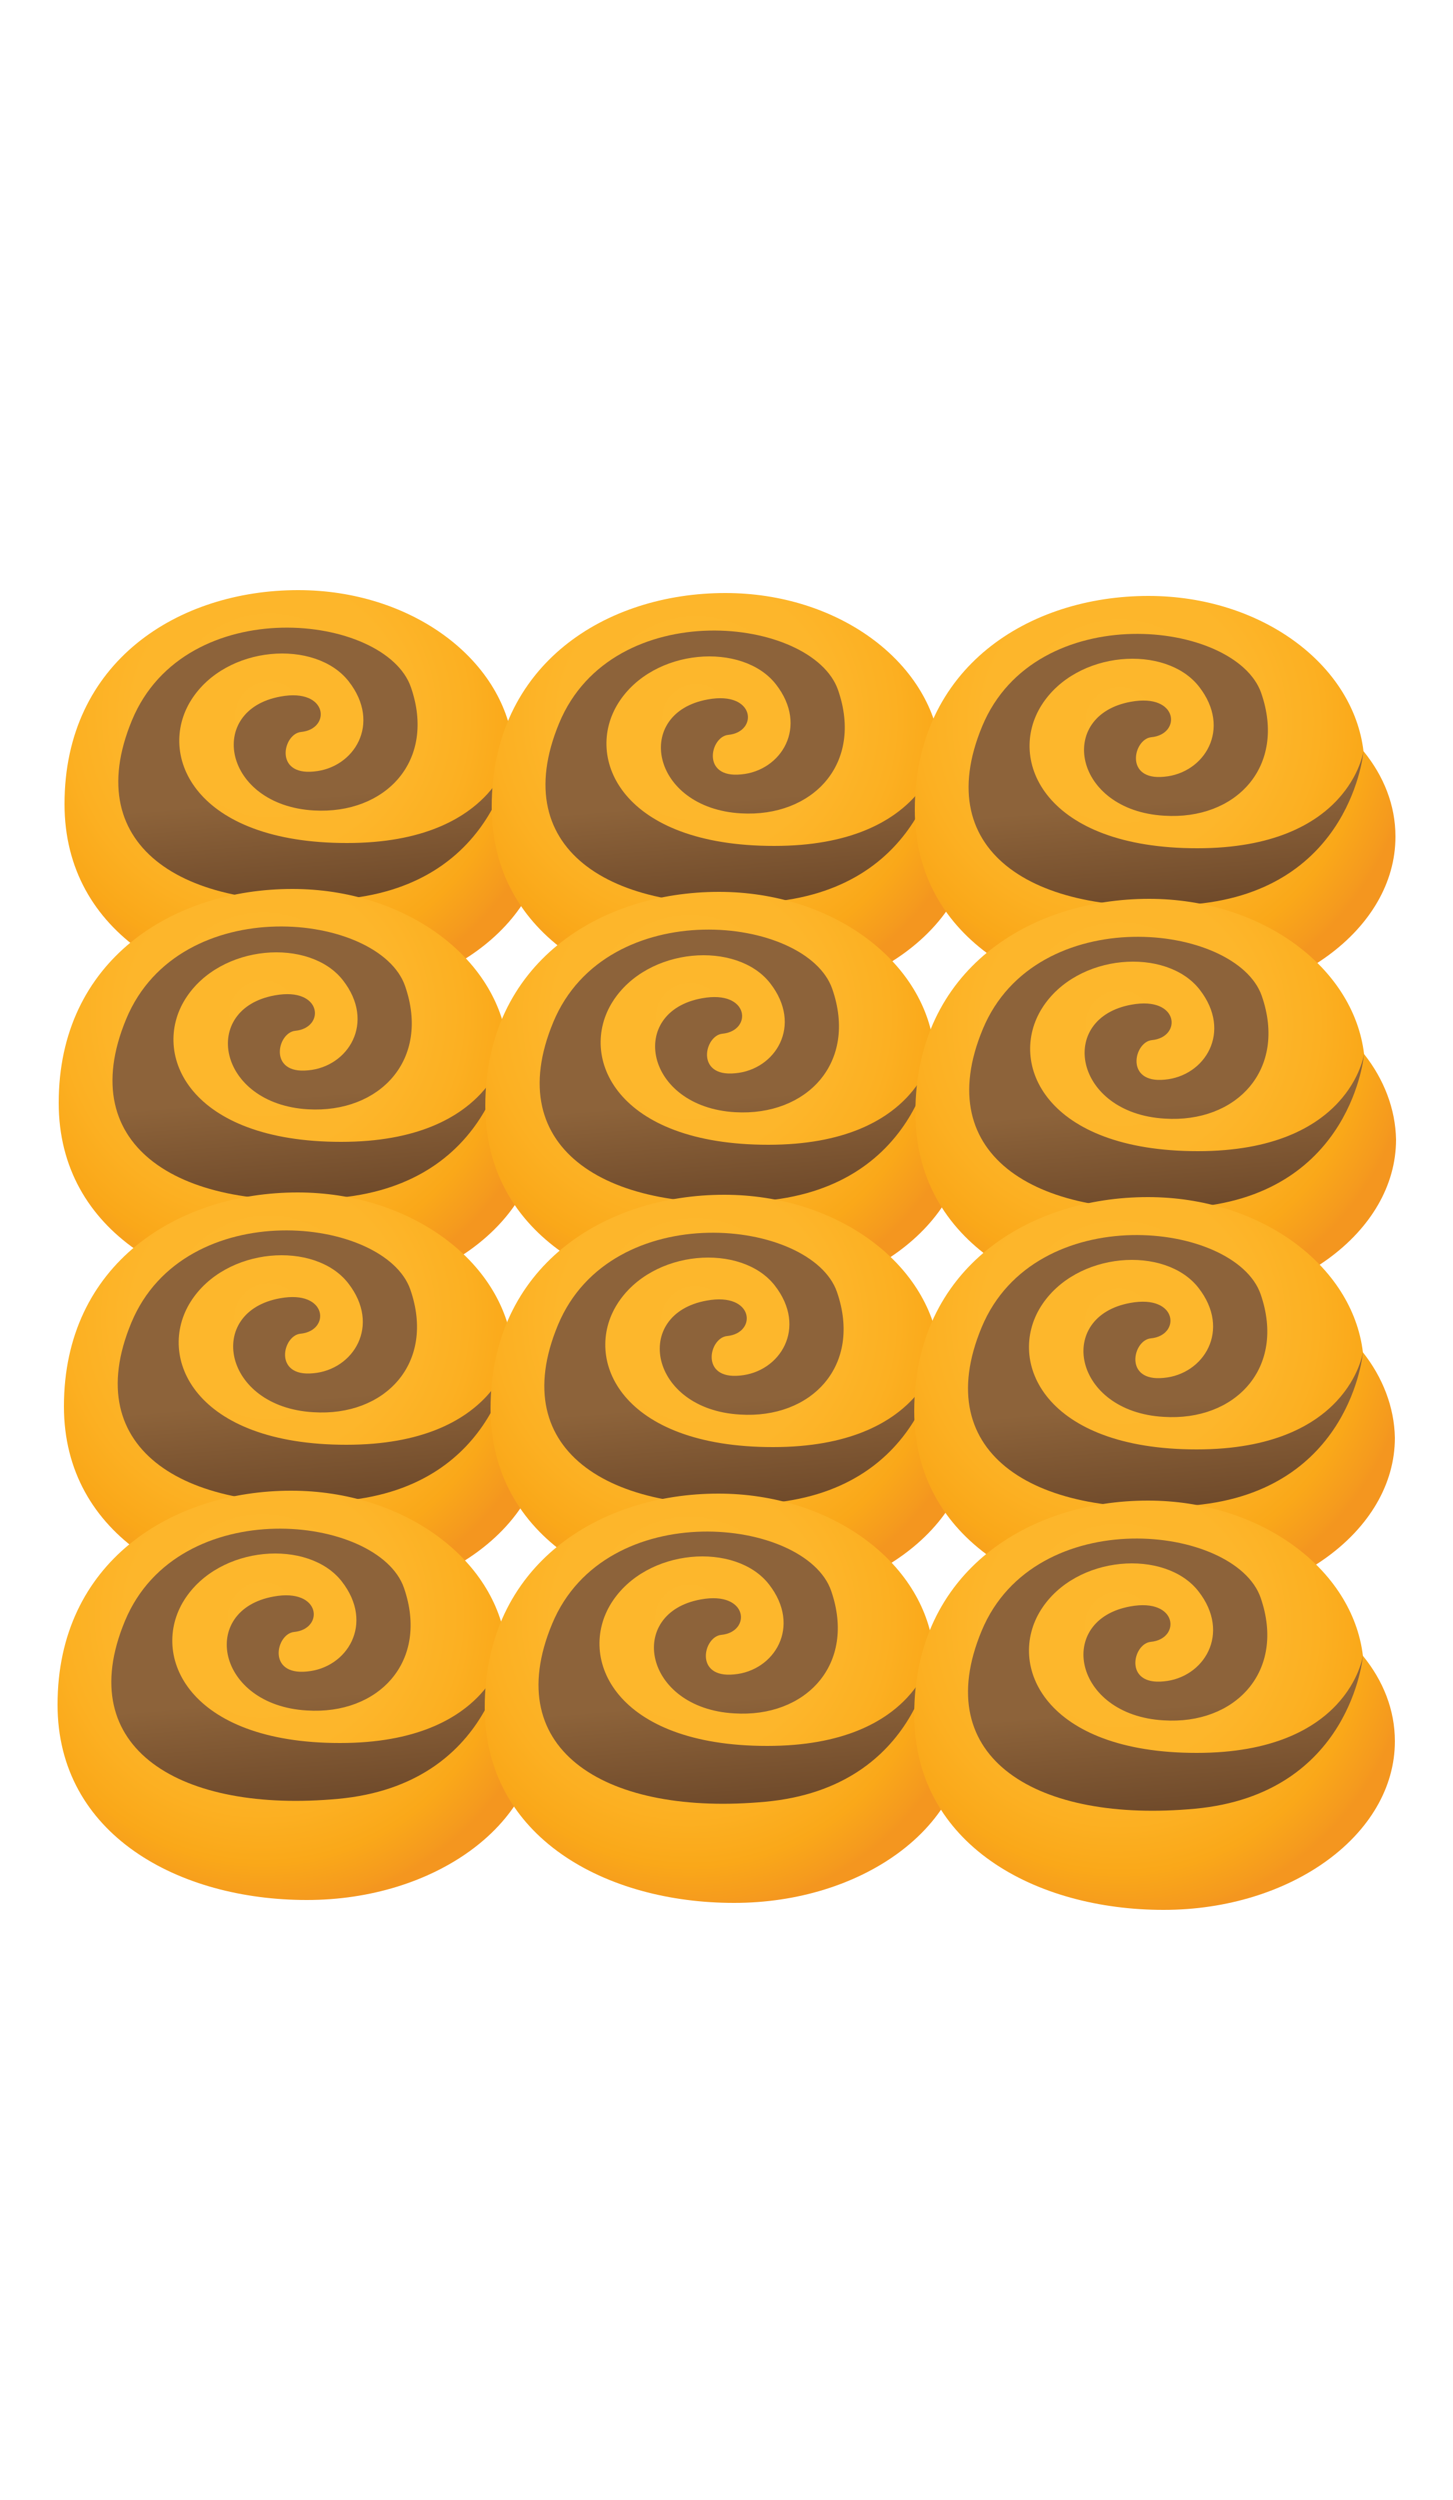<?xml version="1.0" encoding="utf-8"?>
<!-- Generator: Adobe Illustrator 21.0.0, SVG Export Plug-In . SVG Version: 6.00 Build 0)  -->
<svg version="1.1" id="레이어_1" xmlns="http://www.w3.org/2000/svg" xmlns:xlink="http://www.w3.org/1999/xlink" x="0px"
	 y="0px" viewBox="0 0 250 430" style="enable-background:new 0 0 250 430;" xml:space="preserve">
<style type="text/css">
	.st0{fill:#FFFFFF;}
	.st1{fill:url(#SVGID_1_);}
	.st2{fill:url(#SVGID_2_);}
	.st3{fill:url(#SVGID_3_);}
	.st4{fill:url(#SVGID_4_);}
	.st5{fill:url(#SVGID_5_);}
	.st6{fill:url(#SVGID_6_);}
	.st7{fill:url(#SVGID_7_);}
	.st8{fill:url(#SVGID_8_);}
	.st9{fill:url(#SVGID_9_);}
	.st10{fill:url(#SVGID_10_);}
	.st11{fill:url(#SVGID_11_);}
	.st12{fill:url(#SVGID_12_);}
	.st13{fill:url(#SVGID_13_);}
	.st14{fill:url(#SVGID_14_);}
	.st15{fill:url(#SVGID_15_);}
	.st16{fill:url(#SVGID_16_);}
	.st17{fill:url(#SVGID_17_);}
	.st18{fill:url(#SVGID_18_);}
	.st19{fill:url(#SVGID_19_);}
	.st20{fill:url(#SVGID_20_);}
	.st21{fill:url(#SVGID_21_);}
	.st22{fill:url(#SVGID_22_);}
	.st23{fill:url(#SVGID_23_);}
	.st24{fill:url(#SVGID_24_);}
</style>
<rect y="0" class="st0" width="250" height="430"/>
<g>
	
		<radialGradient id="SVGID_1_" cx="46.336" cy="308.852" r="50.704" gradientTransform="matrix(1 0 0 -1.001 0 432.224)" gradientUnits="userSpaceOnUse">
		<stop  offset="0" style="stop-color:#FDB82D"/>
		<stop  offset="0.461" style="stop-color:#FDB62B"/>
		<stop  offset="0.675" style="stop-color:#FCB022"/>
		<stop  offset="0.837" style="stop-color:#FAA819"/>
		<stop  offset="0.973" style="stop-color:#F59A1E"/>
		<stop  offset="1" style="stop-color:#F4961F"/>
	</radialGradient>
	<path class="st1" d="M88.3,128.2c-1.8-15-17.7-26.7-37-26.7c-20.5,0-40.2,12.2-40.2,36.8C11.1,160.8,32,172,54,172
		s39.8-13,39.8-29.1C93.8,137.6,91.8,132.5,88.3,128.2z"/>
	
		<linearGradient id="SVGID_2_" gradientUnits="userSpaceOnUse" x1="54.826" y1="295.038" x2="58.672" y2="248.892" gradientTransform="matrix(1 0 0 -1 0 432)">
		<stop  offset="0" style="stop-color:#8D633A"/>
		<stop  offset="1" style="stop-color:#412312"/>
	</linearGradient>
	<path class="st2" d="M88.3,128.2c0,0-2,23.8-28.9,26.4s-45.9-8.5-36.7-30.7s43.6-18.4,48-5.7c4.4,12.7-4.4,21.9-16.7,21.2
		c-15.6-0.9-18.6-17.3-5.7-19.6c8.2-1.5,8.7,5.6,3.5,6.1c-3.1,0.3-4.7,7.5,2.2,6.8c6.9-0.6,11.7-8.2,6-15.5
		c-5.7-7.3-21.1-6.3-27.1,3.2c-6,9.5,0.6,24.6,26.8,24.6S88.3,128.2,88.3,128.2z"/>
	
		<radialGradient id="SVGID_3_" cx="45.275" cy="257.49" r="50.704" gradientTransform="matrix(1 0 0 -1.001 0 432.224)" gradientUnits="userSpaceOnUse">
		<stop  offset="0" style="stop-color:#FDB82D"/>
		<stop  offset="0.461" style="stop-color:#FDB62B"/>
		<stop  offset="0.675" style="stop-color:#FCB022"/>
		<stop  offset="0.837" style="stop-color:#FAA819"/>
		<stop  offset="0.973" style="stop-color:#F59A1E"/>
		<stop  offset="1" style="stop-color:#F4961F"/>
	</radialGradient>
	<path class="st3" d="M87.3,179.6c-1.8-15-17.7-26.7-37-26.7c-20.5,0-40.2,12.2-40.2,36.8c0,22.4,20.9,33.6,42.9,33.6
		s39.8-13,39.8-29.1C92.7,189,90.7,183.9,87.3,179.6z"/>
	
		<linearGradient id="SVGID_4_" gradientUnits="userSpaceOnUse" x1="53.766" y1="243.623" x2="57.611" y2="197.477" gradientTransform="matrix(1 0 0 -1 0 432)">
		<stop  offset="0" style="stop-color:#8D633A"/>
		<stop  offset="1" style="stop-color:#412312"/>
	</linearGradient>
	<path class="st4" d="M87.3,179.6c0,0-2,23.8-28.9,26.4s-45.9-8.5-36.7-30.7s43.6-18.4,48-5.7c4.4,12.7-4.4,21.9-16.7,21.2
		c-15.6-0.9-18.6-17.3-5.7-19.6c8.2-1.5,8.7,5.6,3.5,6.1c-3.1,0.3-4.7,7.5,2.2,6.8c6.9-0.6,11.7-8.2,6-15.5
		c-5.7-7.3-21.1-6.3-27.1,3.2c-6,9.5,0.6,24.6,26.8,24.6S87.3,179.6,87.3,179.6z"/>
	
		<radialGradient id="SVGID_5_" cx="119.781" cy="308.403" r="50.704" gradientTransform="matrix(1 0 0 -1.001 0 432.224)" gradientUnits="userSpaceOnUse">
		<stop  offset="0" style="stop-color:#FDB82D"/>
		<stop  offset="0.461" style="stop-color:#FDB62B"/>
		<stop  offset="0.675" style="stop-color:#FCB022"/>
		<stop  offset="0.837" style="stop-color:#FAA819"/>
		<stop  offset="0.973" style="stop-color:#F59A1E"/>
		<stop  offset="1" style="stop-color:#F4961F"/>
	</radialGradient>
	<path class="st5" d="M161.8,128.7c-1.8-15-17.7-26.7-37-26.7c-20.5,0-40.2,12.2-40.2,36.8c0,22.4,20.9,33.6,42.9,33.6
		s39.8-13,39.8-29.1C167.2,138,165.2,133,161.8,128.7z"/>
	
		<linearGradient id="SVGID_6_" gradientUnits="userSpaceOnUse" x1="128.271" y1="294.589" x2="132.117" y2="248.443" gradientTransform="matrix(1 0 0 -1 0 432)">
		<stop  offset="0" style="stop-color:#8D633A"/>
		<stop  offset="1" style="stop-color:#412312"/>
	</linearGradient>
	<path class="st6" d="M161.8,128.7c0,0-2,23.8-28.9,26.4s-45.9-8.5-36.7-30.7s43.6-18.4,48-5.7c4.4,12.7-4.4,21.9-16.7,21.2
		c-15.6-0.9-18.6-17.3-5.7-19.6c8.2-1.5,8.7,5.6,3.5,6.1c-3.1,0.3-4.7,7.5,2.2,6.8c6.9-0.6,11.7-8.2,6-15.5
		c-5.7-7.3-21.1-6.3-27.1,3.2c-6,9.5,0.6,24.6,26.8,24.6S161.8,128.7,161.8,128.7z"/>
	
		<radialGradient id="SVGID_7_" cx="118.721" cy="257.042" r="50.704" gradientTransform="matrix(1 0 0 -1.001 0 432.224)" gradientUnits="userSpaceOnUse">
		<stop  offset="0" style="stop-color:#FDB82D"/>
		<stop  offset="0.461" style="stop-color:#FDB62B"/>
		<stop  offset="0.675" style="stop-color:#FCB022"/>
		<stop  offset="0.837" style="stop-color:#FAA819"/>
		<stop  offset="0.973" style="stop-color:#F59A1E"/>
		<stop  offset="1" style="stop-color:#F4961F"/>
	</radialGradient>
	<path class="st7" d="M160.7,180.1c-1.8-15-17.7-26.7-37-26.7c-20.5,0-40.2,12.2-40.2,36.8c0,22.4,20.9,33.6,42.9,33.6
		s39.8-13,39.8-29.1C166.2,189.4,164.2,184.4,160.7,180.1z"/>
	
		<linearGradient id="SVGID_8_" gradientUnits="userSpaceOnUse" x1="127.211" y1="243.174" x2="131.057" y2="197.028" gradientTransform="matrix(1 0 0 -1 0 432)">
		<stop  offset="0" style="stop-color:#8D633A"/>
		<stop  offset="1" style="stop-color:#412312"/>
	</linearGradient>
	<path class="st8" d="M160.7,180.1c0,0-2,23.8-28.9,26.4C105,209,86,197.9,95.2,175.8s43.6-18.4,48-5.7c4.4,12.7-4.4,21.9-16.7,21.2
		c-15.6-0.9-18.6-17.3-5.7-19.6c8.2-1.5,8.7,5.6,3.5,6.1c-3.1,0.3-4.7,7.5,2.2,6.8c6.9-0.6,11.7-8.2,6-15.5
		c-5.7-7.3-21.1-6.3-27.1,3.2c-6,9.5,0.6,24.6,26.8,24.6S160.7,180.1,160.7,180.1z"/>
	<g>
		
			<radialGradient id="SVGID_9_" cx="192.639" cy="307.971" r="50.704" gradientTransform="matrix(1 0 0 -1 0 432)" gradientUnits="userSpaceOnUse">
			<stop  offset="0" style="stop-color:#FDB82D"/>
			<stop  offset="0.461" style="stop-color:#FDB62B"/>
			<stop  offset="0.675" style="stop-color:#FCB022"/>
			<stop  offset="0.837" style="stop-color:#FAA819"/>
			<stop  offset="0.973" style="stop-color:#F59A1E"/>
			<stop  offset="1" style="stop-color:#F4961F"/>
		</radialGradient>
		<path class="st9" d="M234.6,129.2c-1.8-15-17.7-26.7-37-26.7c-20.5,0-40.2,12.2-40.2,36.8c0,22.4,20.9,33.6,42.9,33.6
			s39.8-13,39.8-29C240.1,138.5,238.1,133.5,234.6,129.2z"/>
		
			<linearGradient id="SVGID_10_" gradientUnits="userSpaceOnUse" x1="201.129" y1="294.077" x2="204.971" y2="247.977" gradientTransform="matrix(1 0 0 -1 0 432)">
			<stop  offset="0" style="stop-color:#8D633A"/>
			<stop  offset="1" style="stop-color:#412312"/>
		</linearGradient>
		<path class="st10" d="M234.6,129.2c0,0-2,23.8-28.9,26.3s-45.9-8.5-36.7-30.6c9.2-22.1,43.6-18.3,48-5.7
			c4.4,12.7-4.4,21.9-16.7,21.1c-15.6-0.9-18.6-17.3-5.7-19.6c8.2-1.5,8.7,5.6,3.5,6.1c-3.1,0.3-4.7,7.5,2.2,6.8
			c6.9-0.6,11.7-8.2,6-15.5c-5.7-7.3-21.1-6.3-27.1,3.2c-6,9.5,0.6,24.6,26.8,24.6S234.6,129.2,234.6,129.2z"/>
		
			<radialGradient id="SVGID_11_" cx="192.677" cy="255.83" r="50.704" gradientTransform="matrix(1 0 0 -1 0 432)" gradientUnits="userSpaceOnUse">
			<stop  offset="0" style="stop-color:#FDB82D"/>
			<stop  offset="0.461" style="stop-color:#FDB62B"/>
			<stop  offset="0.675" style="stop-color:#FCB022"/>
			<stop  offset="0.837" style="stop-color:#FAA819"/>
			<stop  offset="0.973" style="stop-color:#F59A1E"/>
			<stop  offset="1" style="stop-color:#F4961F"/>
		</radialGradient>
		<path class="st11" d="M234.7,181.3c-1.8-15-17.7-26.7-37-26.7c-20.5,0-40.2,12.2-40.2,36.8c0,22.4,20.9,33.6,42.9,33.6
			s39.8-13,39.8-29C240.1,190.7,238.1,185.6,234.7,181.3z"/>
		
			<linearGradient id="SVGID_12_" gradientUnits="userSpaceOnUse" x1="201.167" y1="241.935" x2="205.008" y2="195.835" gradientTransform="matrix(1 0 0 -1 0 432)">
			<stop  offset="0" style="stop-color:#8D633A"/>
			<stop  offset="1" style="stop-color:#412312"/>
		</linearGradient>
		<path class="st12" d="M234.7,181.3c0,0-2,23.8-28.9,26.3c-26.8,2.5-45.9-8.5-36.7-30.6c9.2-22.1,43.6-18.3,48-5.7
			c4.4,12.7-4.4,21.9-16.7,21.1c-15.6-0.9-18.6-17.3-5.7-19.6c8.2-1.5,8.7,5.6,3.5,6.1c-3.1,0.3-4.7,7.5,2.2,6.8
			c6.9-0.6,11.7-8.2,6-15.5c-5.7-7.3-21.1-6.3-27.1,3.2c-6,9.5,0.6,24.6,26.8,24.6S234.7,181.3,234.7,181.3z"/>
		
			<radialGradient id="SVGID_13_" cx="46.178" cy="205.416" r="50.704" gradientTransform="matrix(1 0 0 -1 0 432)" gradientUnits="userSpaceOnUse">
			<stop  offset="0" style="stop-color:#FDB82D"/>
			<stop  offset="0.461" style="stop-color:#FDB62B"/>
			<stop  offset="0.675" style="stop-color:#FCB022"/>
			<stop  offset="0.837" style="stop-color:#FAA819"/>
			<stop  offset="0.973" style="stop-color:#F59A1E"/>
			<stop  offset="1" style="stop-color:#F4961F"/>
		</radialGradient>
		<path class="st13" d="M88.2,231.8c-1.8-15-17.7-26.7-37-26.7c-20.5,0-40.2,12.2-40.2,36.8c0,22.4,20.9,33.6,42.9,33.6
			s39.8-13,39.8-29C93.6,241.1,91.6,236.1,88.2,231.8z"/>
		
			<linearGradient id="SVGID_14_" gradientUnits="userSpaceOnUse" x1="54.668" y1="191.521" x2="58.51" y2="145.421" gradientTransform="matrix(1 0 0 -1 0 432)">
			<stop  offset="0" style="stop-color:#8D633A"/>
			<stop  offset="1" style="stop-color:#412312"/>
		</linearGradient>
		<path class="st14" d="M88.2,231.8c0,0-2,23.8-28.9,26.3s-45.9-8.5-36.7-30.6s43.6-18.3,48-5.7c4.4,12.7-4.4,21.9-16.7,21.1
			c-15.6-0.9-18.6-17.3-5.7-19.6c8.2-1.5,8.7,5.6,3.5,6.1c-3.1,0.3-4.7,7.5,2.2,6.8c6.9-0.6,11.7-8.2,6-15.5
			c-5.7-7.3-21.1-6.3-27.1,3.2c-6,9.5,0.6,24.6,26.8,24.6S88.2,231.8,88.2,231.8z"/>
		
			<radialGradient id="SVGID_15_" cx="45.118" cy="154.054" r="50.704" gradientTransform="matrix(1 0 0 -1 0 432)" gradientUnits="userSpaceOnUse">
			<stop  offset="0" style="stop-color:#FDB82D"/>
			<stop  offset="0.461" style="stop-color:#FDB62B"/>
			<stop  offset="0.675" style="stop-color:#FCB022"/>
			<stop  offset="0.837" style="stop-color:#FAA819"/>
			<stop  offset="0.973" style="stop-color:#F59A1E"/>
			<stop  offset="1" style="stop-color:#F4961F"/>
		</radialGradient>
		<path class="st15" d="M87.1,283.1c-1.8-15-17.7-26.7-37-26.7c-20.5,0-40.2,12.2-40.2,36.8c0,22.4,20.9,33.6,42.9,33.6
			s39.8-13,39.8-29C92.6,292.4,90.6,287.4,87.1,283.1z"/>
		
			<linearGradient id="SVGID_16_" gradientUnits="userSpaceOnUse" x1="53.608" y1="140.159" x2="57.45" y2="94.06" gradientTransform="matrix(1 0 0 -1 0 432)">
			<stop  offset="0" style="stop-color:#8D633A"/>
			<stop  offset="1" style="stop-color:#412312"/>
		</linearGradient>
		<path class="st16" d="M87.1,283.1c0,0-2,23.8-28.9,26.3s-45.9-8.5-36.7-30.6s43.6-18.3,48-5.7c4.4,12.7-4.4,21.9-16.7,21.1
			c-15.6-0.9-18.6-17.3-5.7-19.6c8.2-1.5,8.7,5.6,3.5,6.1c-3.1,0.3-4.7,7.5,2.2,6.8c6.9-0.6,11.7-8.2,6-15.5
			c-5.7-7.3-21.1-6.3-27.1,3.2c-6,9.5,0.6,24.6,26.8,24.6S87.1,283.1,87.1,283.1z"/>
		
			<radialGradient id="SVGID_17_" cx="119.623" cy="204.967" r="50.704" gradientTransform="matrix(1 0 0 -1 0 432)" gradientUnits="userSpaceOnUse">
			<stop  offset="0" style="stop-color:#FDB82D"/>
			<stop  offset="0.461" style="stop-color:#FDB62B"/>
			<stop  offset="0.675" style="stop-color:#FCB022"/>
			<stop  offset="0.837" style="stop-color:#FAA819"/>
			<stop  offset="0.973" style="stop-color:#F59A1E"/>
			<stop  offset="1" style="stop-color:#F4961F"/>
		</radialGradient>
		<path class="st17" d="M161.6,232.2c-1.8-15-17.7-26.7-37-26.7c-20.5,0-40.2,12.2-40.2,36.8c0,22.4,20.9,33.6,42.9,33.6
			s39.8-13,39.8-29C167.1,241.5,165.1,236.5,161.6,232.2z"/>
		
			<linearGradient id="SVGID_18_" gradientUnits="userSpaceOnUse" x1="128.114" y1="191.072" x2="131.955" y2="144.973" gradientTransform="matrix(1 0 0 -1 0 432)">
			<stop  offset="0" style="stop-color:#8D633A"/>
			<stop  offset="1" style="stop-color:#412312"/>
		</linearGradient>
		<path class="st18" d="M161.6,232.2c0,0-2,23.8-28.9,26.3s-45.9-8.5-36.7-30.6s43.6-18.3,48-5.7c4.4,12.7-4.4,21.9-16.7,21.1
			c-15.6-0.9-18.6-17.3-5.7-19.6c8.2-1.5,8.7,5.6,3.5,6.1c-3.1,0.3-4.7,7.5,2.2,6.8c6.9-0.6,11.7-8.2,6-15.5
			c-5.7-7.3-21.1-6.3-27.1,3.2c-6,9.5,0.6,24.6,26.8,24.6S161.6,232.2,161.6,232.2z"/>
		
			<radialGradient id="SVGID_19_" cx="118.563" cy="153.605" r="50.704" gradientTransform="matrix(1 0 0 -1 0 432)" gradientUnits="userSpaceOnUse">
			<stop  offset="0" style="stop-color:#FDB82D"/>
			<stop  offset="0.461" style="stop-color:#FDB62B"/>
			<stop  offset="0.675" style="stop-color:#FCB022"/>
			<stop  offset="0.837" style="stop-color:#FAA819"/>
			<stop  offset="0.973" style="stop-color:#F59A1E"/>
			<stop  offset="1" style="stop-color:#F4961F"/>
		</radialGradient>
		<path class="st19" d="M160.6,283.6c-1.8-15-17.7-26.7-37-26.7c-20.5,0-40.2,12.2-40.2,36.8c0,22.4,20.9,33.6,42.9,33.6
			s39.8-13,39.8-29C166,292.9,164,287.9,160.6,283.6z"/>
		
			<linearGradient id="SVGID_20_" gradientUnits="userSpaceOnUse" x1="127.053" y1="139.711" x2="130.895" y2="93.611" gradientTransform="matrix(1 0 0 -1 0 432)">
			<stop  offset="0" style="stop-color:#8D633A"/>
			<stop  offset="1" style="stop-color:#412312"/>
		</linearGradient>
		<path class="st20" d="M160.6,283.6c0,0-2,23.8-28.9,26.3s-45.9-8.5-36.7-30.6c9.2-22.1,43.6-18.3,48-5.7
			c4.4,12.7-4.4,21.9-16.7,21.1c-15.6-0.9-18.6-17.3-5.7-19.6c8.2-1.5,8.7,5.6,3.5,6.1c-3.1,0.3-4.7,7.5,2.2,6.8
			c6.9-0.6,11.7-8.2,6-15.5c-5.7-7.3-21.1-6.3-27.1,3.2c-6,9.5,0.6,24.6,26.8,24.6S160.6,283.6,160.6,283.6z"/>
		
			<radialGradient id="SVGID_21_" cx="192.482" cy="204.53" r="50.704" gradientTransform="matrix(1 0 0 -1 0 432)" gradientUnits="userSpaceOnUse">
			<stop  offset="0" style="stop-color:#FDB82D"/>
			<stop  offset="0.461" style="stop-color:#FDB62B"/>
			<stop  offset="0.675" style="stop-color:#FCB022"/>
			<stop  offset="0.837" style="stop-color:#FAA819"/>
			<stop  offset="0.973" style="stop-color:#F59A1E"/>
			<stop  offset="1" style="stop-color:#F4961F"/>
		</radialGradient>
		<path class="st21" d="M234.5,232.6c-1.8-15-17.7-26.7-37-26.7c-20.5,0-40.2,12.2-40.2,36.8c0,22.4,20.9,33.6,42.9,33.6
			s39.8-13,39.8-29C239.9,242,237.9,236.9,234.5,232.6z"/>
		
			<linearGradient id="SVGID_22_" gradientUnits="userSpaceOnUse" x1="200.972" y1="190.636" x2="204.813" y2="144.536" gradientTransform="matrix(1 0 0 -1 0 432)">
			<stop  offset="0" style="stop-color:#8D633A"/>
			<stop  offset="1" style="stop-color:#412312"/>
		</linearGradient>
		<path class="st22" d="M234.5,232.6c0,0-2,23.8-28.9,26.3s-45.9-8.5-36.7-30.6s43.6-18.3,48-5.7c4.4,12.7-4.4,21.9-16.7,21.1
			c-15.6-0.9-18.6-17.3-5.7-19.6c8.2-1.5,8.7,5.6,3.5,6.1c-3.1,0.3-4.7,7.5,2.2,6.8c6.9-0.6,11.7-8.2,6-15.5
			c-5.7-7.3-21.1-6.3-27.1,3.2c-6,9.5,0.6,24.6,26.8,24.6S234.5,232.6,234.5,232.6z"/>
		
			<radialGradient id="SVGID_23_" cx="192.519" cy="152.389" r="50.704" gradientTransform="matrix(1 0 0 -1 0 432)" gradientUnits="userSpaceOnUse">
			<stop  offset="0" style="stop-color:#FDB82D"/>
			<stop  offset="0.461" style="stop-color:#FDB62B"/>
			<stop  offset="0.675" style="stop-color:#FCB022"/>
			<stop  offset="0.837" style="stop-color:#FAA819"/>
			<stop  offset="0.973" style="stop-color:#F59A1E"/>
			<stop  offset="1" style="stop-color:#F4961F"/>
		</radialGradient>
		<path class="st23" d="M234.5,284.8c-1.8-15-17.7-26.7-37-26.7c-20.5,0-40.2,12.2-40.2,36.8c0,22.4,20.9,33.6,42.9,33.6
			s39.8-13,39.8-29C240,294.1,238,289.1,234.5,284.8z"/>
		
			<linearGradient id="SVGID_24_" gradientUnits="userSpaceOnUse" x1="201.01" y1="138.494" x2="204.851" y2="92.395" gradientTransform="matrix(1 0 0 -1 0 432)">
			<stop  offset="0" style="stop-color:#8D633A"/>
			<stop  offset="1" style="stop-color:#412312"/>
		</linearGradient>
		<path class="st24" d="M234.5,284.8c0,0-2,23.8-28.9,26.3s-45.9-8.5-36.7-30.6c9.2-22.1,43.6-18.3,48-5.7
			c4.4,12.7-4.4,21.9-16.7,21.1c-15.6-0.9-18.6-17.3-5.7-19.6c8.2-1.5,8.7,5.6,3.5,6.1c-3.1,0.3-4.7,7.5,2.2,6.8
			c6.9-0.6,11.7-8.2,6-15.5c-5.7-7.3-21.1-6.3-27.1,3.2c-6,9.5,0.6,24.6,26.8,24.6S234.5,284.8,234.5,284.8z"/>
	</g>
</g>
</svg>
